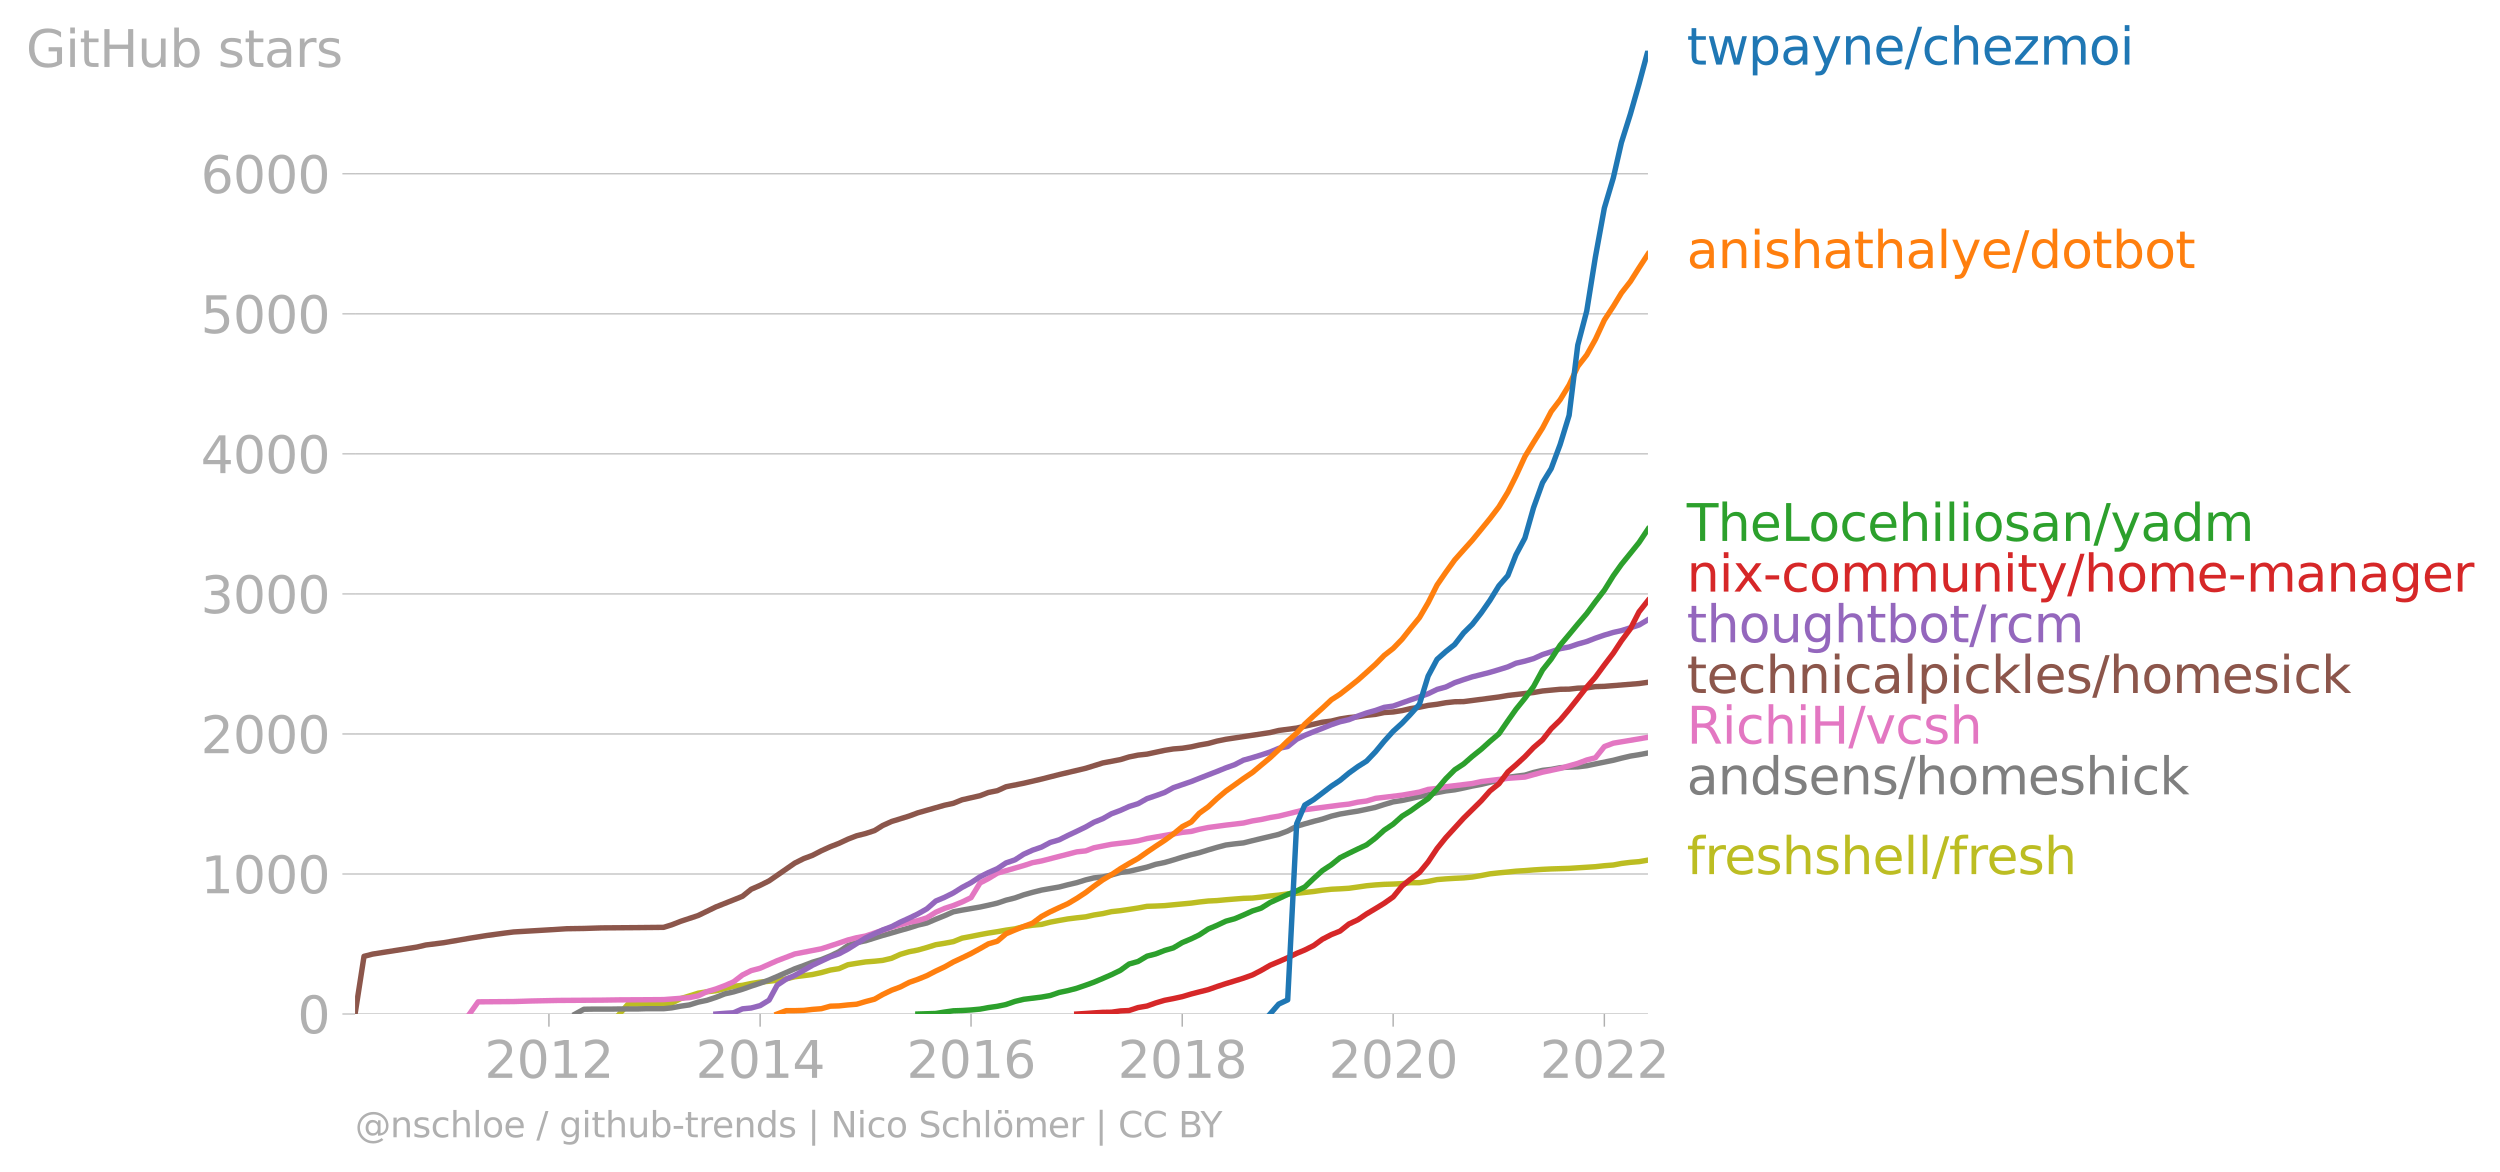 <svg xmlns:xlink="http://www.w3.org/1999/xlink" width="920.714" height="431.485" viewBox="0 0 690.535 323.614" xmlns="http://www.w3.org/2000/svg"><defs><style>*{stroke-linejoin:round;stroke-linecap:butt}</style></defs><g id="figure_1"><path d="M0 323.614h690.535V0H0v323.614z" style="fill:none" id="patch_1"/><g id="axes_1"><path d="M98.073 280.087h357.12V13.975H98.073v266.112z" style="fill:none" id="patch_2"/><g id="matplotlib.axis_1"><g id="xtick_1"><g id="line2d_1"><defs><path id="m9a633433f6" d="M0 0v3.5" style="stroke:#b0b0b0;stroke-width:.4"/></defs><use xlink:href="#m9a633433f6" x="151.621" y="280.087" style="fill:#b0b0b0;stroke:#b0b0b0;stroke-width:.4"/></g><g style="fill:#b0b0b0" transform="matrix(.14 0 0 -.14 133.806 297.724)" id="text_1"><defs><path id="DejaVuSans-32" d="M1228 531h2203V0H469v531q359 372 979 998 621 627 780 809 303 340 423 576 121 236 121 464 0 372-261 606-261 235-680 235-297 0-627-103-329-103-704-313v638q381 153 712 231 332 78 607 78 725 0 1156-363 431-362 431-968 0-288-108-546-107-257-392-607-78-91-497-524-418-433-1181-1211z" transform="scale(.016)"/><path id="DejaVuSans-30" d="M2034 4250q-487 0-733-480-245-479-245-1442 0-959 245-1439 246-480 733-480 491 0 736 480 246 480 246 1439 0 963-246 1442-245 480-736 480zm0 500q785 0 1199-621 414-620 414-1801 0-1178-414-1799Q2819-91 2034-91q-784 0-1198 620-414 621-414 1799 0 1181 414 1801 414 621 1198 621z" transform="scale(.016)"/><path id="DejaVuSans-31" d="M794 531h1031v3560L703 3866v575l1116 225h631V531h1031V0H794v531z" transform="scale(.016)"/></defs><use xlink:href="#DejaVuSans-32"/><use xlink:href="#DejaVuSans-30" x="63.623"/><use xlink:href="#DejaVuSans-31" x="127.246"/><use xlink:href="#DejaVuSans-32" x="190.869"/></g></g><g id="xtick_2"><use xlink:href="#m9a633433f6" x="209.957" y="280.087" style="fill:#b0b0b0;stroke:#b0b0b0;stroke-width:.4" id="line2d_2"/><g style="fill:#b0b0b0" transform="matrix(.14 0 0 -.14 192.142 297.724)" id="text_2"><defs><path id="DejaVuSans-34" d="M2419 4116 825 1625h1594v2491zm-166 550h794V1625h666v-525h-666V0h-628v1100H313v609l1940 2957z" transform="scale(.016)"/></defs><use xlink:href="#DejaVuSans-32"/><use xlink:href="#DejaVuSans-30" x="63.623"/><use xlink:href="#DejaVuSans-31" x="127.246"/><use xlink:href="#DejaVuSans-34" x="190.869"/></g></g><g id="xtick_3"><use xlink:href="#m9a633433f6" x="268.214" y="280.087" style="fill:#b0b0b0;stroke:#b0b0b0;stroke-width:.4" id="line2d_3"/><g style="fill:#b0b0b0" transform="matrix(.14 0 0 -.14 250.399 297.724)" id="text_3"><defs><path id="DejaVuSans-36" d="M2113 2584q-425 0-674-291-248-290-248-796 0-503 248-796 249-292 674-292t673 292q248 293 248 796 0 506-248 796-248 291-673 291zm1253 1979v-575q-238 112-480 171-242 60-480 60-625 0-955-422-329-422-376-1275 184 272 462 417 279 145 613 145 703 0 1111-427 408-426 408-1160 0-719-425-1154Q2819-91 2113-91q-810 0-1238 620-428 621-428 1799 0 1106 525 1764t1409 658q238 0 480-47t505-140z" transform="scale(.016)"/></defs><use xlink:href="#DejaVuSans-32"/><use xlink:href="#DejaVuSans-30" x="63.623"/><use xlink:href="#DejaVuSans-31" x="127.246"/><use xlink:href="#DejaVuSans-36" x="190.869"/></g></g><g id="xtick_4"><use xlink:href="#m9a633433f6" x="326.55" y="280.087" style="fill:#b0b0b0;stroke:#b0b0b0;stroke-width:.4" id="line2d_4"/><g style="fill:#b0b0b0" transform="matrix(.14 0 0 -.14 308.735 297.724)" id="text_4"><defs><path id="DejaVuSans-38" d="M2034 2216q-450 0-708-241-257-241-257-662 0-422 257-663 258-241 708-241t709 242q260 243 260 662 0 421-258 662-257 241-711 241zm-631 268q-406 100-633 378-226 279-226 679 0 559 398 884 399 325 1092 325 697 0 1094-325t397-884q0-400-227-679-226-278-629-378 456-106 710-416 255-309 255-755 0-679-414-1042Q2806-91 2034-91q-771 0-1186 362-414 363-414 1042 0 446 256 755 257 310 713 416zm-231 997q0-362 226-565 227-203 636-203 407 0 636 203 230 203 230 565 0 363-230 566-229 203-636 203-409 0-636-203-226-203-226-566z" transform="scale(.016)"/></defs><use xlink:href="#DejaVuSans-32"/><use xlink:href="#DejaVuSans-30" x="63.623"/><use xlink:href="#DejaVuSans-31" x="127.246"/><use xlink:href="#DejaVuSans-38" x="190.869"/></g></g><g id="xtick_5"><use xlink:href="#m9a633433f6" x="384.807" y="280.087" style="fill:#b0b0b0;stroke:#b0b0b0;stroke-width:.4" id="line2d_5"/><g style="fill:#b0b0b0" transform="matrix(.14 0 0 -.14 366.992 297.724)" id="text_5"><use xlink:href="#DejaVuSans-32"/><use xlink:href="#DejaVuSans-30" x="63.623"/><use xlink:href="#DejaVuSans-32" x="127.246"/><use xlink:href="#DejaVuSans-30" x="190.869"/></g></g><g id="xtick_6"><use xlink:href="#m9a633433f6" x="443.143" y="280.087" style="fill:#b0b0b0;stroke:#b0b0b0;stroke-width:.4" id="line2d_6"/><g style="fill:#b0b0b0" transform="matrix(.14 0 0 -.14 425.328 297.724)" id="text_6"><use xlink:href="#DejaVuSans-32"/><use xlink:href="#DejaVuSans-30" x="63.623"/><use xlink:href="#DejaVuSans-32" x="127.246"/><use xlink:href="#DejaVuSans-32" x="190.869"/></g></g></g><g id="matplotlib.axis_2"><g id="ytick_1"><path d="M98.073 280.087h357.12" clip-path="url(#p38c9691b45)" style="fill:none;stroke:#b0b0b0;stroke-width:.3;stroke-linecap:square" id="line2d_7"/><g id="line2d_8"><defs><path id="m5beefc0268" d="M0 0h-3.5" style="stroke:#b0b0b0;stroke-width:.3"/></defs><use xlink:href="#m5beefc0268" x="98.073" y="280.087" style="fill:#b0b0b0;stroke:#b0b0b0;stroke-width:.3"/></g><use xlink:href="#DejaVuSans-30" style="fill:#b0b0b0" transform="matrix(.14 0 0 -.14 82.166 285.406)" id="text_7"/></g><g id="ytick_2"><path d="M98.073 241.408h357.12" clip-path="url(#p38c9691b45)" style="fill:none;stroke:#b0b0b0;stroke-width:.3;stroke-linecap:square" id="line2d_9"/><use xlink:href="#m5beefc0268" x="98.073" y="241.408" style="fill:#b0b0b0;stroke:#b0b0b0;stroke-width:.3" id="line2d_10"/><g style="fill:#b0b0b0" transform="matrix(.14 0 0 -.14 55.443 246.727)" id="text_8"><use xlink:href="#DejaVuSans-31"/><use xlink:href="#DejaVuSans-30" x="63.623"/><use xlink:href="#DejaVuSans-30" x="127.246"/><use xlink:href="#DejaVuSans-30" x="190.869"/></g></g><g id="ytick_3"><path d="M98.073 202.729h357.12" clip-path="url(#p38c9691b45)" style="fill:none;stroke:#b0b0b0;stroke-width:.3;stroke-linecap:square" id="line2d_11"/><use xlink:href="#m5beefc0268" x="98.073" y="202.729" style="fill:#b0b0b0;stroke:#b0b0b0;stroke-width:.3" id="line2d_12"/><g style="fill:#b0b0b0" transform="matrix(.14 0 0 -.14 55.443 208.047)" id="text_9"><use xlink:href="#DejaVuSans-32"/><use xlink:href="#DejaVuSans-30" x="63.623"/><use xlink:href="#DejaVuSans-30" x="127.246"/><use xlink:href="#DejaVuSans-30" x="190.869"/></g></g><g id="ytick_4"><path d="M98.073 164.05h357.12" clip-path="url(#p38c9691b45)" style="fill:none;stroke:#b0b0b0;stroke-width:.3;stroke-linecap:square" id="line2d_13"/><use xlink:href="#m5beefc0268" x="98.073" y="164.049" style="fill:#b0b0b0;stroke:#b0b0b0;stroke-width:.3" id="line2d_14"/><g style="fill:#b0b0b0" transform="matrix(.14 0 0 -.14 55.443 169.368)" id="text_10"><defs><path id="DejaVuSans-33" d="M2597 2516q453-97 707-404 255-306 255-756 0-690-475-1069Q2609-91 1734-91q-293 0-604 58T488 141v609q262-153 574-231 313-78 654-78 593 0 904 234t311 681q0 413-289 645-289 233-804 233h-544v519h569q465 0 712 186t247 536q0 359-255 551-254 193-729 193-260 0-557-57-297-56-653-174v562q360 100 674 150t592 50q719 0 1137-327 419-326 419-882 0-388-222-655t-631-370z" transform="scale(.016)"/></defs><use xlink:href="#DejaVuSans-33"/><use xlink:href="#DejaVuSans-30" x="63.623"/><use xlink:href="#DejaVuSans-30" x="127.246"/><use xlink:href="#DejaVuSans-30" x="190.869"/></g></g><g id="ytick_5"><path d="M98.073 125.37h357.12" clip-path="url(#p38c9691b45)" style="fill:none;stroke:#b0b0b0;stroke-width:.3;stroke-linecap:square" id="line2d_15"/><use xlink:href="#m5beefc0268" x="98.073" y="125.37" style="fill:#b0b0b0;stroke:#b0b0b0;stroke-width:.3" id="line2d_16"/><g style="fill:#b0b0b0" transform="matrix(.14 0 0 -.14 55.443 130.69)" id="text_11"><use xlink:href="#DejaVuSans-34"/><use xlink:href="#DejaVuSans-30" x="63.623"/><use xlink:href="#DejaVuSans-30" x="127.246"/><use xlink:href="#DejaVuSans-30" x="190.869"/></g></g><g id="ytick_6"><path d="M98.073 86.691h357.12" clip-path="url(#p38c9691b45)" style="fill:none;stroke:#b0b0b0;stroke-width:.3;stroke-linecap:square" id="line2d_17"/><use xlink:href="#m5beefc0268" x="98.073" y="86.691" style="fill:#b0b0b0;stroke:#b0b0b0;stroke-width:.3" id="line2d_18"/><g style="fill:#b0b0b0" transform="matrix(.14 0 0 -.14 55.443 92.01)" id="text_12"><defs><path id="DejaVuSans-35" d="M691 4666h2478v-532H1269V2991q137 47 274 70 138 23 276 23 781 0 1237-428 457-428 457-1159 0-753-469-1171Q2575-91 1722-91q-294 0-599 50Q819 9 494 109v635q281-153 581-228t634-75q541 0 856 284 316 284 316 772 0 487-316 771-315 285-856 285-253 0-505-56-251-56-513-175v2344z" transform="scale(.016)"/></defs><use xlink:href="#DejaVuSans-35"/><use xlink:href="#DejaVuSans-30" x="63.623"/><use xlink:href="#DejaVuSans-30" x="127.246"/><use xlink:href="#DejaVuSans-30" x="190.869"/></g></g><g id="ytick_7"><path d="M98.073 48.012h357.12" clip-path="url(#p38c9691b45)" style="fill:none;stroke:#b0b0b0;stroke-width:.3;stroke-linecap:square" id="line2d_19"/><use xlink:href="#m5beefc0268" x="98.073" y="48.012" style="fill:#b0b0b0;stroke:#b0b0b0;stroke-width:.3" id="line2d_20"/><g style="fill:#b0b0b0" transform="matrix(.14 0 0 -.14 55.443 53.331)" id="text_13"><use xlink:href="#DejaVuSans-36"/><use xlink:href="#DejaVuSans-30" x="63.623"/><use xlink:href="#DejaVuSans-30" x="127.246"/><use xlink:href="#DejaVuSans-30" x="190.869"/></g></g><g style="fill:#b0b0b0" transform="matrix(.14 0 0 -.14 7.2 18.49)" id="text_14"><defs><path id="DejaVuSans-47" d="M3809 666v1253H2778v519h1656V434q-365-259-806-392-440-133-940-133-1094 0-1712 639-617 640-617 1780 0 1144 617 1783 618 639 1712 639 456 0 867-113 411-112 758-331v-672q-350 297-744 447t-828 150q-857 0-1287-478-429-478-429-1425 0-944 429-1422 430-478 1287-478 334 0 596 58 263 58 472 180z" transform="scale(.016)"/><path id="DejaVuSans-69" d="M603 3500h575V0H603v3500zm0 1363h575v-729H603v729z" transform="scale(.016)"/><path id="DejaVuSans-74" d="M1172 4494v-994h1184v-447H1172V1153q0-428 117-550t477-122h590V0h-590q-666 0-919 248-253 249-253 905v1900H172v447h422v994h578z" transform="scale(.016)"/><path id="DejaVuSans-48" d="M628 4666h631V2753h2294v1913h631V0h-631v2222H1259V0H628v4666z" transform="scale(.016)"/><path id="DejaVuSans-75" d="M544 1381v2119h575V1403q0-497 193-746 194-248 582-248 465 0 735 297 271 297 271 810v1984h575V0h-575v538q-209-319-486-474-276-155-642-155-603 0-916 375-312 375-312 1097zm1447 2203z" transform="scale(.016)"/><path id="DejaVuSans-62" d="M3116 1747q0 634-261 995t-717 361q-457 0-718-361t-261-995q0-634 261-995t718-361q456 0 717 361t261 995zM1159 2969q182 312 458 463 277 152 661 152 638 0 1036-506 399-506 399-1331T3314 415Q2916-91 2278-91q-384 0-661 152-276 152-458 464V0H581v4863h578V2969z" transform="scale(.016)"/><path id="DejaVuSans-73" d="M2834 3397v-544q-243 125-506 187-262 63-544 63-428 0-642-131t-214-394q0-200 153-314t616-217l197-44q612-131 870-370t258-667q0-488-386-773Q2250-91 1575-91q-281 0-586 55T347 128v594q319-166 628-249 309-82 613-82 406 0 624 139 219 139 219 392 0 234-158 359-157 125-692 241l-200 47q-534 112-772 345-237 233-237 639 0 494 350 762 350 269 994 269 318 0 599-47 282-46 519-140z" transform="scale(.016)"/><path id="DejaVuSans-61" d="M2194 1759q-697 0-966-159t-269-544q0-306 202-486 202-179 548-179 479 0 768 339t289 901v128h-572zm1147 238V0h-575v531q-197-318-491-470T1556-91q-537 0-855 302-317 302-317 808 0 590 395 890 396 300 1180 300h807v57q0 397-261 614t-733 217q-300 0-585-72-284-72-546-216v532q315 122 612 182 297 61 578 61 760 0 1135-394 375-393 375-1193z" transform="scale(.016)"/><path id="DejaVuSans-72" d="M2631 2963q-97 56-211 82-114 27-251 27-488 0-749-317t-261-911V0H581v3500h578v-544q182 319 472 473 291 155 707 155 59 0 131-8 72-7 159-23l3-590z" transform="scale(.016)"/></defs><use xlink:href="#DejaVuSans-47"/><use xlink:href="#DejaVuSans-69" x="77.49"/><use xlink:href="#DejaVuSans-74" x="105.273"/><use xlink:href="#DejaVuSans-48" x="144.482"/><use xlink:href="#DejaVuSans-75" x="219.678"/><use xlink:href="#DejaVuSans-62" x="283.057"/><use xlink:href="#DejaVuSans-20" x="346.533"/><use xlink:href="#DejaVuSans-73" x="378.32"/><use xlink:href="#DejaVuSans-74" x="430.42"/><use xlink:href="#DejaVuSans-61" x="469.629"/><use xlink:href="#DejaVuSans-72" x="530.908"/><use xlink:href="#DejaVuSans-73" x="572.021"/></g></g><path d="m171.093 280.087 2.394-2.747h9.816l2.235-.27 2.474-1.238 2.394-.735 2.474-.773 2.394-.387 2.474-.271 2.473-.619 2.395-.619 2.473-.27 2.395-.503 2.473-.387 2.474-.232 2.235-.271 2.474-.387 2.394-.58 2.474-.31 2.394-.309 2.474-.541 2.474-.697 2.394-.386 2.474-1.083 2.394-.387 2.474-.387 2.474-.193 2.234-.232 2.474-.58 2.394-1.084 2.474-.734 2.394-.465 2.474-.696 2.474-.773 2.394-.387 2.474-.464 2.394-.967 2.474-.465 2.474-.502 2.314-.426 2.474-.387 2.394-.425 2.474-.348 2.394-.62 2.474-.386 2.474-.232 2.394-.619 2.474-.464 2.394-.425 2.474-.31 2.474-.27 2.234-.503 2.474-.387 2.394-.542 2.474-.27 2.394-.349 2.474-.386 2.474-.465 2.394-.077 2.474-.116 2.394-.232 2.474-.232 2.474-.232 2.235-.31 2.473-.27 2.395-.116 2.473-.232 2.395-.194 2.473-.193 2.474-.078 2.394-.27 2.474-.31 2.394-.232 2.474-.348 2.474-.155 2.235-.232 2.474-.27 2.394-.349 2.474-.27 2.394-.116 2.474-.155 2.474-.348 2.394-.348 2.474-.232 2.394-.155 2.474-.077 2.473-.117 2.315-.27h2.474l2.394-.348 2.474-.503 2.394-.194 2.474-.154 2.474-.116 2.394-.232 2.474-.426 2.394-.464 2.474-.27 2.473-.233 2.235-.232 2.474-.155 2.394-.193 2.474-.155 2.394-.116 2.474-.077 2.474-.078 2.394-.154 2.474-.155 2.394-.155 2.474-.27 2.474-.194 2.234-.425 2.474-.31 2.394-.193 2.474-.426" clip-path="url(#p38c9691b45)" style="fill:none;stroke:#bcbd22;stroke-width:1.5;stroke-linecap:square" id="line2d_21"/><path d="m158.883 280.087 2.394-1.315 2.474-.04h4.868l2.474-.038h4.868l2.394-.077h4.948l2.235-.232 2.474-.464 2.394-.348 2.474-.774 2.394-.503 2.474-.812 2.473-.967 2.395-.542 2.473-.735 2.395-.85 2.473-.813 2.474-.89 2.235-.966 2.474-1.083 2.394-1.045 2.474-.89 2.394-.928 2.474-.734 2.474-1.006 2.394-1.16 2.474-1.702 2.394-.813 2.474-.502 2.474-.774 2.234-.696 2.474-.696 2.394-.697 2.474-.696 2.394-.774 2.474-.58 2.474-1.044 2.394-.967 2.474-1.083 2.394-.464 2.474-.426 2.474-.425 2.314-.503 2.474-.58 2.394-.812 2.474-.62 2.394-.85 2.474-.696 2.474-.62 2.394-.425 2.474-.425 2.394-.62 2.474-.58 2.474-.773 2.234-.541 2.474-.271 2.394-.542 2.474-.696 2.394-.31 2.474-.58 2.474-.58 2.394-.773 2.474-.503 2.394-.696 2.474-.774 2.474-.696 2.235-.542 2.473-.773 2.395-.696 2.473-.658 2.395-.31 2.473-.27 2.474-.619 2.394-.58 2.474-.58 2.394-.58 2.474-.929 2.474-1.315 2.235-.657 2.474-.697 2.394-.619 2.474-.812 2.394-.58 2.474-.425 2.474-.387 2.394-.503 2.474-.542 2.394-.773 2.474-.735 2.473-.387 2.315-.503 2.474-.58 2.394-.503 2.474-.58 2.394-.464 2.474-.31 2.474-.502 2.394-.542 2.474-.464 2.394-.58 2.474-.58 2.473-.774 2.235-.31 2.474-.309 2.394-.735 2.474-.58 2.394-.27 2.474-.465 2.474-.155 2.394-.077 2.474-.31 2.394-.502 2.474-.503 2.474-.503 2.234-.58 2.474-.58 2.394-.387 2.474-.464" clip-path="url(#p38c9691b45)" style="fill:none;stroke:#7f7f7f;stroke-width:1.5;stroke-linecap:square" id="line2d_22"/><path d="m129.675 280.087 2.394-3.365 9.816-.078 4.868-.154 7.342-.155 12.05-.078 4.948-.077 7.262-.039 4.948-.038 7.103-.542 2.474-.503 2.394-1.16 2.474-.735 2.473-.928 2.395-1.044 2.473-1.896 2.395-1.199 2.473-.657 4.709-2.089 4.868-1.857 7.342-1.43 4.868-1.587 2.474-.85 2.394-.62 2.474-.464 4.708-1.585 2.474-.851 4.868-1.354 2.394-.464 2.474-.774 2.474-1.547 2.394-1.044 2.474-.813 2.394-.967 2.474-1.199 2.474-4.06 2.314-1.2 2.474-1.508 7.262-2.09 2.474-.811 2.474-.465 9.736-2.514 2.474-.27 2.234-.851 4.868-.967 4.868-.58 2.474-.387 2.474-.62 9.736-1.701 2.474-.27 2.235-.581 2.473-.503 4.868-.657 4.868-.58 2.474-.58 2.394-.388 2.474-.541 2.394-.387 7.183-1.78 9.736-1.275 2.474-.271 2.474-.542 2.394-.31 2.474-.734 7.341-.89 4.789-.85 2.394-.736 2.474-.27 2.394-.464 7.342-.89 2.474-.542 7.341-.89 4.709-.347 4.868-1.354 4.868-1.044 4.868-1.393 2.474-.928 2.394-.619 2.474-3.094 2.474-.929 9.576-1.624h0" clip-path="url(#p38c9691b45)" style="fill:none;stroke:#e377c2;stroke-width:1.5;stroke-linecap:square" id="line2d_23"/><g style="fill:#1f77b4" transform="matrix(.14 0 0 -.14 465.907 17.838)" id="text_15"><defs><path id="DejaVuSans-77" d="M269 3500h575l719-2731 715 2731h678l719-2731 716 2731h575L4050 0h-678l-753 2869L1863 0h-679L269 3500z" transform="scale(.016)"/><path id="DejaVuSans-70" d="M1159 525v-1856H581v4831h578v-531q182 312 458 463 277 152 661 152 638 0 1036-506 399-506 399-1331T3314 415Q2916-91 2278-91q-384 0-661 152-276 152-458 464zm1957 1222q0 634-261 995t-717 361q-457 0-718-361t-261-995q0-634 261-995t718-361q456 0 717 361t261 995z" transform="scale(.016)"/><path id="DejaVuSans-79" d="M2059-325q-243-625-475-815-231-191-618-191H506v481h338q237 0 368 113 132 112 291 531l103 262L191 3500h609L1894 763l1094 2737h609L2059-325z" transform="scale(.016)"/><path id="DejaVuSans-6e" d="M3513 2113V0h-575v2094q0 497-194 743-194 247-581 247-466 0-735-297-269-296-269-809V0H581v3500h578v-544q207 316 486 472 280 156 646 156 603 0 912-373 310-373 310-1098z" transform="scale(.016)"/><path id="DejaVuSans-65" d="M3597 1894v-281H953q38-594 358-905t892-311q331 0 642 81t618 244V178Q3153 47 2828-22t-659-69q-838 0-1327 487-489 488-489 1320 0 859 464 1363 464 505 1252 505 706 0 1117-455 411-454 411-1235zm-575 169q-6 471-264 752-258 282-683 282-481 0-770-272t-333-766l2050 4z" transform="scale(.016)"/><path id="DejaVuSans-2f" d="M1625 4666h531L531-594H0l1625 5260z" transform="scale(.016)"/><path id="DejaVuSans-63" d="M3122 3366v-538q-244 135-489 202t-495 67q-560 0-870-355-309-354-309-995t309-996q310-354 870-354 250 0 495 67t489 202V134Q2881 22 2623-34q-257-57-548-57-791 0-1257 497-465 497-465 1341 0 856 470 1346 471 491 1290 491 265 0 518-55 253-54 491-163z" transform="scale(.016)"/><path id="DejaVuSans-68" d="M3513 2113V0h-575v2094q0 497-194 743-194 247-581 247-466 0-735-297-269-296-269-809V0H581v4863h578V2956q207 316 486 472 280 156 646 156 603 0 912-373 310-373 310-1098z" transform="scale(.016)"/><path id="DejaVuSans-7a" d="M353 3500h2731v-525L922 459h2162V0H275v525l2163 2516H353v459z" transform="scale(.016)"/><path id="DejaVuSans-6d" d="M3328 2828q216 388 516 572t706 184q547 0 844-383 297-382 297-1088V0h-578v2094q0 503-179 746-178 244-543 244-447 0-707-297-259-296-259-809V0h-578v2094q0 506-178 748t-550 242q-441 0-701-298-259-298-259-808V0H581v3500h578v-544q197 322 472 475t653 153q382 0 649-194 267-193 395-562z" transform="scale(.016)"/><path id="DejaVuSans-6f" d="M1959 3097q-462 0-731-361t-269-989q0-628 267-989 268-361 733-361 460 0 728 362 269 363 269 988 0 622-269 986-268 364-728 364zm0 487q750 0 1178-488 429-487 429-1349 0-859-429-1349Q2709-91 1959-91q-753 0-1180 489-426 490-426 1349 0 862 426 1349 427 488 1180 488z" transform="scale(.016)"/></defs><use xlink:href="#DejaVuSans-74"/><use xlink:href="#DejaVuSans-77" x="39.209"/><use xlink:href="#DejaVuSans-70" x="120.996"/><use xlink:href="#DejaVuSans-61" x="184.473"/><use xlink:href="#DejaVuSans-79" x="245.752"/><use xlink:href="#DejaVuSans-6e" x="304.932"/><use xlink:href="#DejaVuSans-65" x="368.311"/><use xlink:href="#DejaVuSans-2f" x="429.834"/><use xlink:href="#DejaVuSans-63" x="463.525"/><use xlink:href="#DejaVuSans-68" x="518.506"/><use xlink:href="#DejaVuSans-65" x="581.885"/><use xlink:href="#DejaVuSans-7a" x="643.408"/><use xlink:href="#DejaVuSans-6d" x="695.898"/><use xlink:href="#DejaVuSans-6f" x="793.311"/><use xlink:href="#DejaVuSans-69" x="854.492"/></g><g style="fill:#ff7f0e" transform="matrix(.14 0 0 -.14 465.907 74.039)" id="text_16"><defs><path id="DejaVuSans-6c" d="M603 4863h575V0H603v4863z" transform="scale(.016)"/><path id="DejaVuSans-64" d="M2906 2969v1894h575V0h-575v525q-181-312-458-464-276-152-664-152-634 0-1033 506-398 507-398 1332t398 1331q399 506 1033 506 388 0 664-152 277-151 458-463zM947 1747q0-634 261-995t717-361q456 0 718 361 263 361 263 995t-263 995q-262 361-718 361t-717-361q-261-361-261-995z" transform="scale(.016)"/></defs><use xlink:href="#DejaVuSans-61"/><use xlink:href="#DejaVuSans-6e" x="61.279"/><use xlink:href="#DejaVuSans-69" x="124.658"/><use xlink:href="#DejaVuSans-73" x="152.441"/><use xlink:href="#DejaVuSans-68" x="204.541"/><use xlink:href="#DejaVuSans-61" x="267.92"/><use xlink:href="#DejaVuSans-74" x="329.199"/><use xlink:href="#DejaVuSans-68" x="368.408"/><use xlink:href="#DejaVuSans-61" x="431.787"/><use xlink:href="#DejaVuSans-6c" x="493.066"/><use xlink:href="#DejaVuSans-79" x="520.85"/><use xlink:href="#DejaVuSans-65" x="580.029"/><use xlink:href="#DejaVuSans-2f" x="641.553"/><use xlink:href="#DejaVuSans-64" x="675.244"/><use xlink:href="#DejaVuSans-6f" x="738.721"/><use xlink:href="#DejaVuSans-74" x="799.902"/><use xlink:href="#DejaVuSans-62" x="839.111"/><use xlink:href="#DejaVuSans-6f" x="902.588"/><use xlink:href="#DejaVuSans-74" x="963.77"/></g><g style="fill:#2ca02c" transform="matrix(.14 0 0 -.14 465.907 149.41)" id="text_17"><defs><path id="DejaVuSans-54" d="M-19 4666h3947v-532H2272V0h-634v4134H-19v532z" transform="scale(.016)"/><path id="DejaVuSans-4c" d="M628 4666h631V531h2272V0H628v4666z" transform="scale(.016)"/></defs><use xlink:href="#DejaVuSans-54"/><use xlink:href="#DejaVuSans-68" x="61.084"/><use xlink:href="#DejaVuSans-65" x="124.463"/><use xlink:href="#DejaVuSans-4c" x="185.986"/><use xlink:href="#DejaVuSans-6f" x="239.949"/><use xlink:href="#DejaVuSans-63" x="301.131"/><use xlink:href="#DejaVuSans-65" x="356.111"/><use xlink:href="#DejaVuSans-68" x="417.635"/><use xlink:href="#DejaVuSans-69" x="481.014"/><use xlink:href="#DejaVuSans-6c" x="508.797"/><use xlink:href="#DejaVuSans-69" x="536.58"/><use xlink:href="#DejaVuSans-6f" x="564.363"/><use xlink:href="#DejaVuSans-73" x="625.545"/><use xlink:href="#DejaVuSans-61" x="677.645"/><use xlink:href="#DejaVuSans-6e" x="738.924"/><use xlink:href="#DejaVuSans-2f" x="802.303"/><use xlink:href="#DejaVuSans-79" x="835.994"/><use xlink:href="#DejaVuSans-61" x="895.174"/><use xlink:href="#DejaVuSans-64" x="956.453"/><use xlink:href="#DejaVuSans-6d" x="1019.93"/></g><g style="fill:#d62728" transform="matrix(.14 0 0 -.14 465.907 163.41)" id="text_18"><defs><path id="DejaVuSans-78" d="M3513 3500 2247 1797 3578 0h-678L1881 1375 863 0H184l1360 1831L300 3500h678l928-1247 928 1247h679z" transform="scale(.016)"/><path id="DejaVuSans-2d" d="M313 2009h1684v-512H313v512z" transform="scale(.016)"/><path id="DejaVuSans-67" d="M2906 1791q0 625-258 968-257 344-723 344-462 0-720-344-258-343-258-968 0-622 258-966t720-344q466 0 723 344 258 344 258 966zm575-1357q0-893-397-1329-396-436-1215-436-303 0-572 45t-522 139v559q253-137 500-202 247-66 503-66 566 0 847 295t281 892v285q-178-310-456-463T1784 0Q1141 0 747 490 353 981 353 1791q0 812 394 1302 394 491 1037 491 388 0 666-153t456-462v531h575V434z" transform="scale(.016)"/></defs><use xlink:href="#DejaVuSans-6e"/><use xlink:href="#DejaVuSans-69" x="63.379"/><use xlink:href="#DejaVuSans-78" x="91.162"/><use xlink:href="#DejaVuSans-2d" x="150.342"/><use xlink:href="#DejaVuSans-63" x="186.426"/><use xlink:href="#DejaVuSans-6f" x="241.406"/><use xlink:href="#DejaVuSans-6d" x="302.588"/><use xlink:href="#DejaVuSans-6d" x="400"/><use xlink:href="#DejaVuSans-75" x="497.412"/><use xlink:href="#DejaVuSans-6e" x="560.791"/><use xlink:href="#DejaVuSans-69" x="624.17"/><use xlink:href="#DejaVuSans-74" x="651.953"/><use xlink:href="#DejaVuSans-79" x="691.162"/><use xlink:href="#DejaVuSans-2f" x="750.342"/><use xlink:href="#DejaVuSans-68" x="784.033"/><use xlink:href="#DejaVuSans-6f" x="847.412"/><use xlink:href="#DejaVuSans-6d" x="908.594"/><use xlink:href="#DejaVuSans-65" x="1006.006"/><use xlink:href="#DejaVuSans-2d" x="1067.529"/><use xlink:href="#DejaVuSans-6d" x="1103.613"/><use xlink:href="#DejaVuSans-61" x="1201.025"/><use xlink:href="#DejaVuSans-6e" x="1262.305"/><use xlink:href="#DejaVuSans-61" x="1325.684"/><use xlink:href="#DejaVuSans-67" x="1386.963"/><use xlink:href="#DejaVuSans-65" x="1450.439"/><use xlink:href="#DejaVuSans-72" x="1511.963"/></g><g style="fill:#9467bd" transform="matrix(.14 0 0 -.14 465.907 177.41)" id="text_19"><use xlink:href="#DejaVuSans-74"/><use xlink:href="#DejaVuSans-68" x="39.209"/><use xlink:href="#DejaVuSans-6f" x="102.588"/><use xlink:href="#DejaVuSans-75" x="163.77"/><use xlink:href="#DejaVuSans-67" x="227.148"/><use xlink:href="#DejaVuSans-68" x="290.625"/><use xlink:href="#DejaVuSans-74" x="354.004"/><use xlink:href="#DejaVuSans-62" x="393.213"/><use xlink:href="#DejaVuSans-6f" x="456.689"/><use xlink:href="#DejaVuSans-74" x="517.871"/><use xlink:href="#DejaVuSans-2f" x="557.08"/><use xlink:href="#DejaVuSans-72" x="590.771"/><use xlink:href="#DejaVuSans-63" x="629.635"/><use xlink:href="#DejaVuSans-6d" x="684.615"/></g><g style="fill:#8c564b" transform="matrix(.14 0 0 -.14 465.907 191.41)" id="text_20"><defs><path id="DejaVuSans-6b" d="M581 4863h578V1991l1716 1509h734L1753 1863 3688 0h-750L1159 1709V0H581v4863z" transform="scale(.016)"/></defs><use xlink:href="#DejaVuSans-74"/><use xlink:href="#DejaVuSans-65" x="39.209"/><use xlink:href="#DejaVuSans-63" x="100.732"/><use xlink:href="#DejaVuSans-68" x="155.713"/><use xlink:href="#DejaVuSans-6e" x="219.092"/><use xlink:href="#DejaVuSans-69" x="282.471"/><use xlink:href="#DejaVuSans-63" x="310.254"/><use xlink:href="#DejaVuSans-61" x="365.234"/><use xlink:href="#DejaVuSans-6c" x="426.514"/><use xlink:href="#DejaVuSans-70" x="454.297"/><use xlink:href="#DejaVuSans-69" x="517.773"/><use xlink:href="#DejaVuSans-63" x="545.557"/><use xlink:href="#DejaVuSans-6b" x="600.537"/><use xlink:href="#DejaVuSans-6c" x="658.447"/><use xlink:href="#DejaVuSans-65" x="686.23"/><use xlink:href="#DejaVuSans-73" x="747.754"/><use xlink:href="#DejaVuSans-2f" x="799.854"/><use xlink:href="#DejaVuSans-68" x="833.545"/><use xlink:href="#DejaVuSans-6f" x="896.924"/><use xlink:href="#DejaVuSans-6d" x="958.105"/><use xlink:href="#DejaVuSans-65" x="1055.518"/><use xlink:href="#DejaVuSans-73" x="1117.041"/><use xlink:href="#DejaVuSans-69" x="1169.141"/><use xlink:href="#DejaVuSans-63" x="1196.924"/><use xlink:href="#DejaVuSans-6b" x="1251.904"/></g><g style="fill:#e377c2" transform="matrix(.14 0 0 -.14 465.907 205.41)" id="text_21"><defs><path id="DejaVuSans-52" d="M2841 2188q203-69 395-294t386-619L4263 0h-679l-596 1197q-232 469-449 622t-592 153h-688V0H628v4666h1425q800 0 1194-335 394-334 394-1009 0-441-205-732-205-290-595-402zM1259 4147V2491h794q456 0 689 211t233 620q0 409-233 617t-689 208h-794z" transform="scale(.016)"/><path id="DejaVuSans-76" d="M191 3500h609L1894 563l1094 2937h609L2284 0h-781L191 3500z" transform="scale(.016)"/></defs><use xlink:href="#DejaVuSans-52"/><use xlink:href="#DejaVuSans-69" x="69.482"/><use xlink:href="#DejaVuSans-63" x="97.266"/><use xlink:href="#DejaVuSans-68" x="152.246"/><use xlink:href="#DejaVuSans-69" x="215.625"/><use xlink:href="#DejaVuSans-48" x="243.408"/><use xlink:href="#DejaVuSans-2f" x="318.604"/><use xlink:href="#DejaVuSans-76" x="352.295"/><use xlink:href="#DejaVuSans-63" x="411.475"/><use xlink:href="#DejaVuSans-73" x="466.455"/><use xlink:href="#DejaVuSans-68" x="518.555"/></g><g style="fill:#7f7f7f" transform="matrix(.14 0 0 -.14 465.907 219.41)" id="text_22"><use xlink:href="#DejaVuSans-61"/><use xlink:href="#DejaVuSans-6e" x="61.279"/><use xlink:href="#DejaVuSans-64" x="124.658"/><use xlink:href="#DejaVuSans-73" x="188.135"/><use xlink:href="#DejaVuSans-65" x="240.234"/><use xlink:href="#DejaVuSans-6e" x="301.758"/><use xlink:href="#DejaVuSans-73" x="365.137"/><use xlink:href="#DejaVuSans-2f" x="417.236"/><use xlink:href="#DejaVuSans-68" x="450.928"/><use xlink:href="#DejaVuSans-6f" x="514.307"/><use xlink:href="#DejaVuSans-6d" x="575.488"/><use xlink:href="#DejaVuSans-65" x="672.9"/><use xlink:href="#DejaVuSans-73" x="734.424"/><use xlink:href="#DejaVuSans-68" x="786.523"/><use xlink:href="#DejaVuSans-69" x="849.902"/><use xlink:href="#DejaVuSans-63" x="877.686"/><use xlink:href="#DejaVuSans-6b" x="932.666"/></g><g style="fill:#bcbd22" transform="matrix(.14 0 0 -.14 465.907 241.442)" id="text_23"><defs><path id="DejaVuSans-66" d="M2375 4863v-479h-550q-309 0-430-125-120-125-120-450v-309h947v-447h-947V0H697v3053H147v447h550v244q0 584 272 851 272 268 862 268h544z" transform="scale(.016)"/></defs><use xlink:href="#DejaVuSans-66"/><use xlink:href="#DejaVuSans-72" x="35.205"/><use xlink:href="#DejaVuSans-65" x="74.068"/><use xlink:href="#DejaVuSans-73" x="135.592"/><use xlink:href="#DejaVuSans-68" x="187.691"/><use xlink:href="#DejaVuSans-73" x="251.07"/><use xlink:href="#DejaVuSans-68" x="303.17"/><use xlink:href="#DejaVuSans-65" x="366.549"/><use xlink:href="#DejaVuSans-6c" x="428.072"/><use xlink:href="#DejaVuSans-6c" x="455.855"/><use xlink:href="#DejaVuSans-2f" x="483.639"/><use xlink:href="#DejaVuSans-66" x="517.33"/><use xlink:href="#DejaVuSans-72" x="552.535"/><use xlink:href="#DejaVuSans-65" x="591.398"/><use xlink:href="#DejaVuSans-73" x="652.922"/><use xlink:href="#DejaVuSans-68" x="705.021"/></g><g style="fill:#b0b0b0" transform="matrix(.097 0 0 -.097 98.073 314.123)" id="text_24"><defs><path id="DejaVuSans-40" d="M2381 1678q0-447 222-702 222-254 610-254 384 0 604 256 221 256 221 700 0 438-225 695-225 258-607 258-378 0-602-256-223-256-223-697zm1703-934q-187-241-429-355t-564-114q-538 0-874 389t-336 1014q0 625 337 1015 338 391 873 391 322 0 565-117 244-117 428-354v409h447V722q457 69 714 417 258 349 258 902 0 334-99 628-98 294-298 544-325 409-792 626t-1017 217q-384 0-738-102-353-101-653-301-490-319-767-836-276-517-276-1120 0-497 179-932 180-434 521-765 328-325 759-495 431-171 922-171 403 0 792 136t714 389l281-347q-390-303-851-464t-936-161q-578 0-1091 205-512 205-912 595Q841 78 631 592q-209 514-209 1105 0 569 212 1084 213 516 607 907 403 396 931 607t1119 211q662 0 1229-272 568-271 952-771 234-307 357-666 124-359 124-744 0-822-497-1297T4084 263v481z" transform="scale(.016)"/><path id="DejaVuSans-7c" d="M1344 4891v-6400H813v6400h531z" transform="scale(.016)"/><path id="DejaVuSans-4e" d="M628 4666h850L3547 763v3903h612V0h-850L1241 3903V0H628v4666z" transform="scale(.016)"/><path id="DejaVuSans-53" d="M3425 4513v-616q-359 172-678 256-319 85-616 85-515 0-795-200t-280-569q0-310 186-468 186-157 705-254l381-78q706-135 1042-474t336-907q0-679-455-1029Q2797-91 1919-91q-331 0-705 75-373 75-773 222v650q384-215 753-325 369-109 725-109 540 0 834 212 294 213 294 607 0 343-211 537t-692 291l-385 75q-706 140-1022 440-315 300-315 835 0 619 436 975t1201 356q329 0 669-60 341-59 697-177z" transform="scale(.016)"/><path id="DejaVuSans-f6" d="M1959 3097q-462 0-731-361t-269-989q0-628 267-989 268-361 733-361 460 0 728 362 269 363 269 988 0 622-269 986-268 364-728 364zm0 487q750 0 1178-488 429-487 429-1349 0-859-429-1349Q2709-91 1959-91q-753 0-1180 489-426 490-426 1349 0 862 426 1349 427 488 1180 488zm295 1266h634v-631h-634v631zm-1222 0h634v-631h-634v631z" transform="scale(.016)"/><path id="DejaVuSans-43" d="M4122 4306v-665q-319 297-680 443-361 147-767 147-800 0-1225-489t-425-1414q0-922 425-1411t1225-489q406 0 767 147t680 444V359q-331-225-702-338-370-112-782-112-1060 0-1670 648-609 649-609 1771 0 1125 609 1773 610 649 1670 649 418 0 788-111 371-111 696-333z" transform="scale(.016)"/><path id="DejaVuSans-42" d="M1259 2228V519h1013q509 0 754 211 246 211 246 645 0 438-246 645-245 208-754 208H1259zm0 1919V2741h935q462 0 688 173 227 174 227 530 0 353-227 528-226 175-688 175h-935zm-631 519h1613q722 0 1112-300 391-300 391-853 0-429-200-682t-588-315q466-100 724-418 258-317 258-792 0-625-425-966Q3088 0 2303 0H628v4666z" transform="scale(.016)"/><path id="DejaVuSans-59" d="M-13 4666h679l1293-1919 1285 1919h678L2272 2222V0h-634v2222L-13 4666z" transform="scale(.016)"/></defs><use xlink:href="#DejaVuSans-40"/><use xlink:href="#DejaVuSans-6e" x="100"/><use xlink:href="#DejaVuSans-73" x="163.379"/><use xlink:href="#DejaVuSans-63" x="215.479"/><use xlink:href="#DejaVuSans-68" x="270.459"/><use xlink:href="#DejaVuSans-6c" x="333.838"/><use xlink:href="#DejaVuSans-6f" x="361.621"/><use xlink:href="#DejaVuSans-65" x="422.803"/><use xlink:href="#DejaVuSans-20" x="484.326"/><use xlink:href="#DejaVuSans-2f" x="516.113"/><use xlink:href="#DejaVuSans-20" x="549.805"/><use xlink:href="#DejaVuSans-67" x="581.592"/><use xlink:href="#DejaVuSans-69" x="645.068"/><use xlink:href="#DejaVuSans-74" x="672.852"/><use xlink:href="#DejaVuSans-68" x="712.061"/><use xlink:href="#DejaVuSans-75" x="775.439"/><use xlink:href="#DejaVuSans-62" x="838.818"/><use xlink:href="#DejaVuSans-2d" x="902.295"/><use xlink:href="#DejaVuSans-74" x="938.379"/><use xlink:href="#DejaVuSans-72" x="977.588"/><use xlink:href="#DejaVuSans-65" x="1016.451"/><use xlink:href="#DejaVuSans-6e" x="1077.975"/><use xlink:href="#DejaVuSans-64" x="1141.354"/><use xlink:href="#DejaVuSans-73" x="1204.83"/><use xlink:href="#DejaVuSans-20" x="1256.93"/><use xlink:href="#DejaVuSans-7c" x="1288.717"/><use xlink:href="#DejaVuSans-20" x="1322.408"/><use xlink:href="#DejaVuSans-4e" x="1354.195"/><use xlink:href="#DejaVuSans-69" x="1429"/><use xlink:href="#DejaVuSans-63" x="1456.783"/><use xlink:href="#DejaVuSans-6f" x="1511.764"/><use xlink:href="#DejaVuSans-20" x="1572.945"/><use xlink:href="#DejaVuSans-53" x="1604.732"/><use xlink:href="#DejaVuSans-63" x="1668.209"/><use xlink:href="#DejaVuSans-68" x="1723.189"/><use xlink:href="#DejaVuSans-6c" x="1786.568"/><use xlink:href="#DejaVuSans-f6" x="1814.352"/><use xlink:href="#DejaVuSans-6d" x="1875.533"/><use xlink:href="#DejaVuSans-65" x="1972.945"/><use xlink:href="#DejaVuSans-72" x="2034.469"/><use xlink:href="#DejaVuSans-20" x="2075.582"/><use xlink:href="#DejaVuSans-7c" x="2107.369"/><use xlink:href="#DejaVuSans-20" x="2141.061"/><use xlink:href="#DejaVuSans-43" x="2172.848"/><use xlink:href="#DejaVuSans-43" x="2242.672"/><use xlink:href="#DejaVuSans-20" x="2312.496"/><use xlink:href="#DejaVuSans-42" x="2344.283"/><use xlink:href="#DejaVuSans-59" x="2407.387"/></g><path d="m98.073 280.087 2.474-15.936 2.394-.619 12.21-1.934 2.474-.58 4.868-.619 7.182-1.238 4.868-.773 4.868-.658 2.474-.31 9.736-.58 4.788-.309 4.868-.077 4.868-.155 9.816-.077 7.342-.078 2.235-.696 2.474-.967 4.868-1.624 4.868-2.36 4.868-1.934 2.473-1.005 2.395-1.934 2.473-1.083 2.474-1.238 7.103-4.912 2.474-1.238 2.394-.89 2.474-1.276 2.474-1.122 2.394-.928 2.474-1.16 2.394-.929 2.474-.619 2.474-.812 2.234-1.392 2.474-1.122 4.868-1.509 2.394-.89 7.342-2.088 2.474-.541 2.394-.967 4.948-1.122 2.314-.89 2.474-.502 2.394-1.083 4.868-.967 4.948-1.16 4.868-1.239 7.342-1.74 4.708-1.47 4.868-.928 2.394-.735 2.474-.503 2.474-.27 4.868-1.045 2.394-.387 2.474-.193 2.474-.387 2.235-.503 2.473-.425 2.395-.658 2.473-.503 12.21-1.856 2.394-.58 4.948-.658 7.103-1.624 2.474-.31 2.394-.58 2.474-.387 2.474-.232 2.394-.387 2.474-.27 2.394-.503 2.474-.155 2.473-.387 2.315-.541 2.474-.387 2.394-.503 2.474-.31 2.394-.425 2.474-.27 2.474-.04 9.736-1.276 2.473-.425 7.103-.812 2.474-.426 4.868-.464 2.474-.039 2.394-.27 2.474-.078 2.394-.348 2.474-.077 9.576-.774 2.474-.348h0" clip-path="url(#p38c9691b45)" style="fill:none;stroke:#8c564b;stroke-width:1.5;stroke-linecap:square" id="line2d_24"/><path d="m197.748 280.087 2.473-.194 2.395-.154 2.473-1.083 2.395-.233 2.473-.657 2.474-1.509 2.235-4.138 2.474-1.663 2.394-1.045 2.474-1.392 2.394-1.393 2.474-1.16 2.474-1.16 2.394-.851 2.474-1.315 2.394-1.509 2.474-1.547 2.474-1.16 2.234-1.045 2.474-.928 2.394-1.238 2.474-1.121 2.394-1.16 2.474-1.393 2.474-2.166 2.394-1.006 2.474-1.238 2.394-1.508 2.474-1.315 2.474-1.625 2.314-1.16 2.474-1.083 2.394-1.586 2.474-.851 2.394-1.547 2.474-1.122 2.474-.85 2.394-1.277 2.474-.735 2.394-1.2 2.474-1.16 2.474-1.199 2.234-1.276 2.474-1.006 2.394-1.353 2.474-.929 2.394-1.083 2.474-.773 2.474-1.393 2.394-.812 2.474-.89 2.394-1.315 2.474-.85 2.474-.852 2.235-.89 2.473-.966 2.395-.928 2.473-1.006 2.395-.851 2.473-1.276 2.474-.697 2.394-.735 2.474-.812 2.394-1.006 2.474-.502 2.474-2.012 2.235-1.083 2.474-1.005 2.394-.929 2.474-1.005 2.394-.813 2.474-.58 2.474-1.005 2.394-.851 2.474-.697 2.394-.85 2.474-.349 2.473-.89 2.315-.811 2.474-.851 2.394-.851 2.474-1.2 2.394-.657 2.474-1.199 2.474-.85 2.394-.775 2.474-.618 2.394-.62 2.474-.734 2.473-.774 2.235-1.005 2.474-.58 2.394-.697 2.474-1.121 2.394-.774 2.474-.851 2.474-.464 2.394-.812 2.474-.697 2.394-.928 2.474-.85 2.474-.736 2.234-.503 2.474-.773 2.394-.774 2.474-1.47" clip-path="url(#p38c9691b45)" style="fill:none;stroke:#9467bd;stroke-width:1.5;stroke-linecap:square" id="line2d_25"/><path d="m297.422 280.087 2.474-.155 2.234-.155 2.474-.154 2.394-.04 2.474-.347 2.394-.116 2.474-.813 2.474-.425 2.394-.851 2.474-.735 2.394-.464 2.474-.542 2.474-.734 2.235-.58 2.473-.62 2.395-.85 2.473-.813 2.395-.735 2.473-.773 2.474-.89 2.394-1.238 2.474-1.43 2.394-1.006 2.474-1.083 2.474-1.2 2.235-.928 2.474-1.237 2.394-1.74 2.474-1.277 2.394-.967 2.474-1.973 2.474-1.16 2.394-1.625 2.474-1.47 2.394-1.47 2.474-1.74 2.473-3.017 2.315-1.895 2.474-1.857 2.394-2.9 2.474-3.714 2.394-2.978 2.474-2.708 2.474-2.707 2.394-2.36 2.474-2.437 2.394-2.707 2.474-1.973 2.473-3.287 2.235-1.934 2.474-2.282 2.394-2.515 2.474-2.127 2.394-3.056 2.474-2.398 2.474-2.94 2.394-3.016 2.474-3.172 2.394-2.746 2.474-3.365 2.474-3.25 2.234-3.403 2.474-3.326 2.394-4.68 2.474-3.134" clip-path="url(#p38c9691b45)" style="fill:none;stroke:#d62728;stroke-width:1.5;stroke-linecap:square" id="line2d_26"/><path d="m253.53 280.087 2.474-.078 2.474-.077 2.394-.387 2.474-.348 2.394-.077 2.474-.155 2.474-.232 2.314-.426 2.474-.348 2.394-.502 2.474-.851 2.394-.58 2.474-.31 2.474-.31 2.394-.425 2.474-.85 2.394-.504 2.474-.657 2.474-.851 2.234-.812 2.474-1.045 2.394-1.044 2.474-1.2 2.394-1.74 2.474-.696 2.474-1.47 2.394-.619 2.474-.967 2.394-.696 2.474-1.47 2.474-1.044 2.235-1.083 2.473-1.625 2.395-1.005 2.473-1.16 2.395-.658 2.473-1.044 2.474-1.122 2.394-.774 2.474-1.547 2.394-1.083 2.474-1.16 2.474-.967 2.235-1.083 2.474-2.36 2.394-2.166 2.474-1.624 2.394-1.934 2.474-1.238 2.474-1.199 2.394-1.122 2.474-1.895 2.394-2.166 2.474-1.663 2.473-2.205 2.315-1.431 2.474-1.78 2.394-1.624 2.474-2.669 2.394-2.823 2.474-2.476 2.474-1.624 2.394-2.089 2.474-1.972 2.394-2.166 2.474-2.09 2.473-3.596 2.235-3.172 2.474-3.056 2.394-3.249 2.474-4.564 2.394-3.017 2.474-3.829 2.474-2.94 2.394-2.9 2.474-2.901 2.394-3.25 2.474-3.21 2.474-3.984 2.234-3.133 2.474-3.055 2.394-2.979 2.474-3.713" clip-path="url(#p38c9691b45)" style="fill:none;stroke:#2ca02c;stroke-width:1.5;stroke-linecap:square" id="line2d_27"/><path d="m214.666 280.087 2.474-.929h2.394l2.474-.077 2.394-.27 2.474-.194 2.474-.696 2.394-.078 2.474-.27 2.394-.194 2.474-.735 2.474-.657 2.234-1.277 2.474-1.199 2.394-.89 2.474-1.276 2.394-.85 2.474-1.006 2.474-1.277 2.394-1.121 2.474-1.393 2.394-1.122 2.474-1.199 2.474-1.353 2.314-1.316 2.474-.734 2.394-2.05 2.474-1.045 2.394-.967 2.474-.928 2.474-1.857 2.394-1.276 2.474-1.16 2.394-1.083 2.474-1.47 2.474-1.625 2.234-1.702 2.474-1.779 2.394-1.431 2.474-1.663 2.394-1.431 2.474-1.393 2.474-1.74 2.394-1.625 2.474-1.624 2.394-1.74 2.474-2.05 2.474-1.277 2.235-2.437 2.473-1.78 2.395-2.243 2.473-2.088 2.395-1.702 2.473-1.78 2.474-1.663 2.394-2.011 2.474-2.05 2.394-2.243 2.474-2.398 2.474-2.167 2.235-2.475 2.474-2.282 2.394-2.127 2.474-2.321 2.394-1.547 2.474-1.934 2.474-1.973 2.394-2.127 2.474-2.244 2.394-2.436 2.474-1.934 2.473-2.553 2.315-2.94 2.474-3.017 2.394-4.1 2.474-4.912 2.394-3.481 2.474-3.443 2.474-2.784 2.394-2.67 2.474-3.016 2.394-2.94 2.474-3.249 2.473-4.061 2.235-4.448 2.474-5.377 2.394-3.945 2.474-3.945 2.394-4.564 2.474-3.25 2.474-4.06 2.394-5.145 2.474-3.172 2.394-4.293 2.474-5.338 2.474-3.79 2.234-3.675 2.474-3.172 2.394-3.79 2.474-3.79" clip-path="url(#p38c9691b45)" style="fill:none;stroke:#ff7f0e;stroke-width:1.5;stroke-linecap:square" id="line2d_28"/><path d="m350.81 280.087 2.394-2.747 2.474-1.16 2.474-48.62 2.235-5.182 2.474-1.509 2.394-1.818 2.474-1.895 2.394-1.586 2.474-2.05 2.474-1.78 2.394-1.508 2.474-2.591 2.394-2.901 2.474-2.746 2.473-2.244 2.315-2.437 2.474-2.784 2.394-7.775 2.474-4.641 2.394-2.128 2.474-1.972 2.474-3.21 2.394-2.36 2.474-3.172 2.394-3.442 2.474-4.023 2.473-2.823 2.235-5.725 2.474-4.641 2.394-8.394 2.474-6.885 2.394-3.906 2.474-6.653 2.474-8.045 2.394-19.417 2.474-9.4 2.394-14.93 2.474-13.537 2.474-8.316 2.234-9.747 2.474-7.852 2.394-8.355 2.474-9.205" clip-path="url(#p38c9691b45)" style="fill:none;stroke:#1f77b4;stroke-width:1.5;stroke-linecap:square" id="line2d_29"/></g></g><defs><clipPath id="p38c9691b45"><path d="M98.073 13.975h357.12v266.112H98.073z"/></clipPath></defs></svg>